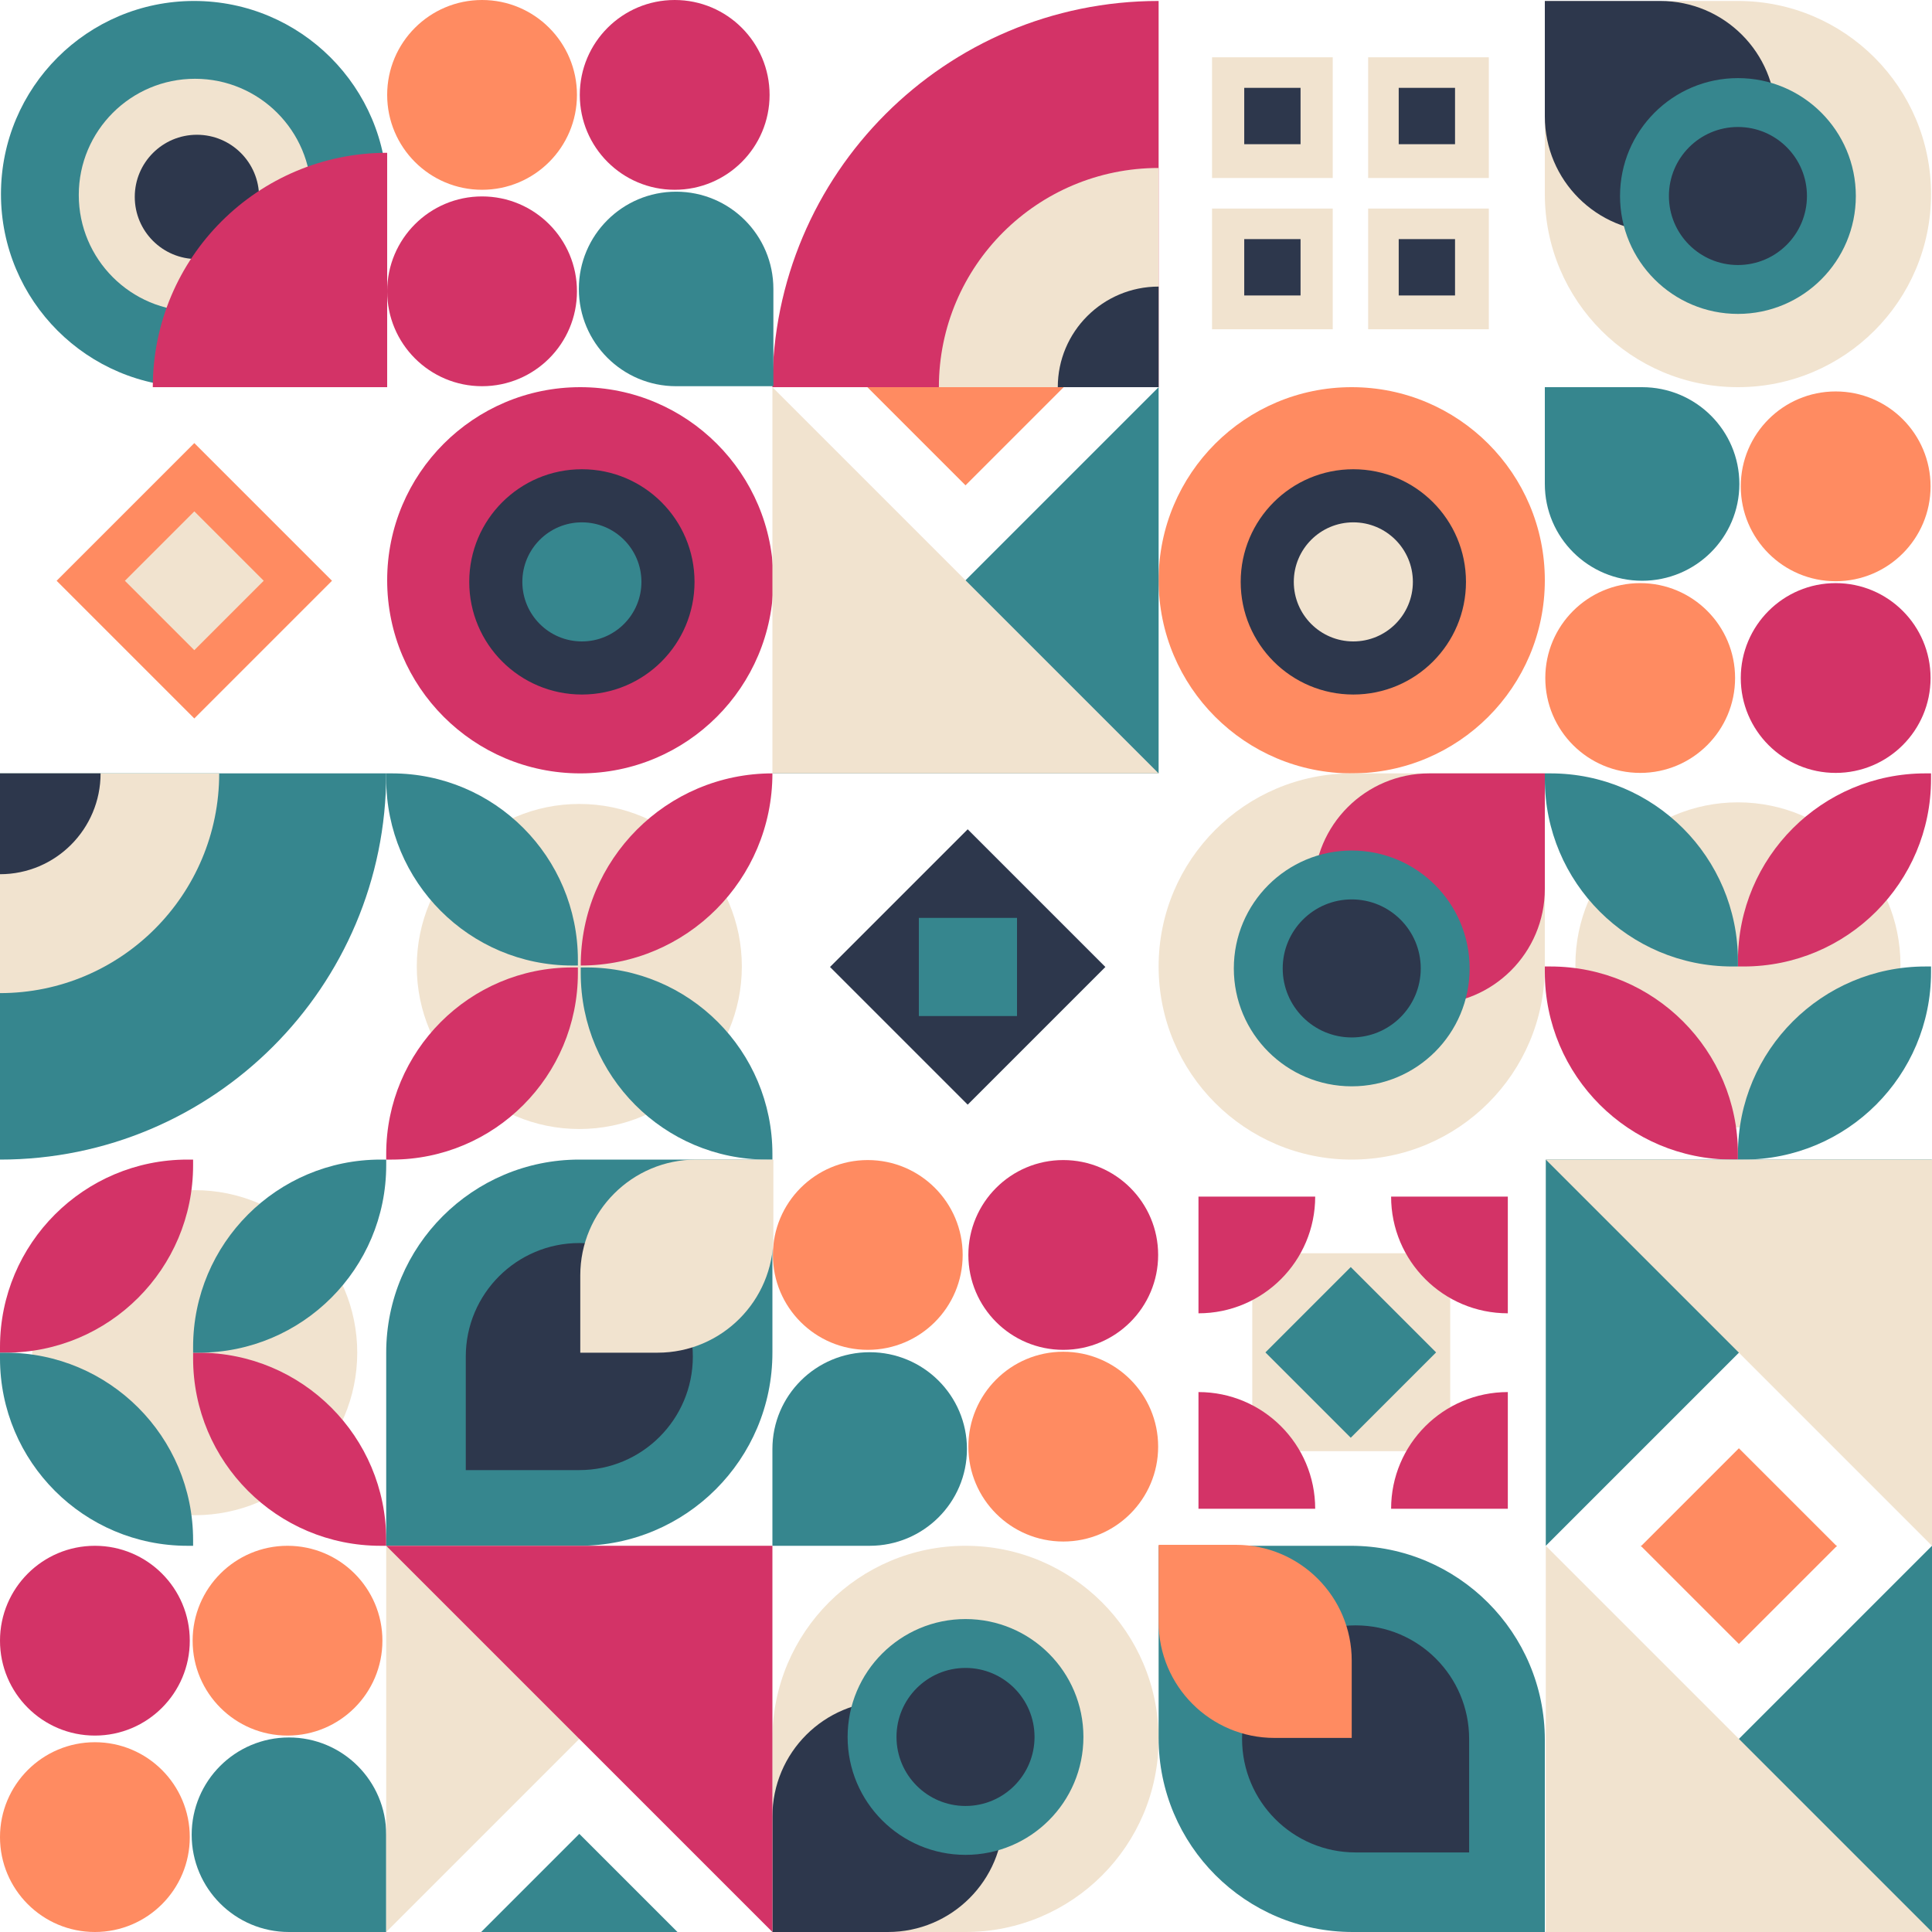 <?xml version="1.0" encoding="UTF-8" standalone="no"?>
<svg
   xmlns:dc="http://purl.org/dc/elements/1.1/"
   xmlns:cc="http://creativecommons.org/ns#"
   xmlns:rdf="http://www.w3.org/1999/02/22-rdf-syntax-ns#"
   xmlns:svg="http://www.w3.org/2000/svg"
   xmlns="http://www.w3.org/2000/svg"
   xmlns:sodipodi="http://sodipodi.sourceforge.net/DTD/sodipodi-0.dtd"
   xmlns:inkscape="http://www.inkscape.org/namespaces/inkscape"
   height="1200.6"
   width="1200.6"
   inkscape:version="1.0 (1.0+r73+1)"
   sodipodi:docname="hero.svg"
   id="svg244"
   version="1.1"
   viewBox="0 0 1200.6 1200.6">
  <defs
     id="defs248" />
  <sodipodi:namedview
     fit-margin-bottom="0"
     fit-margin-right="0"
     fit-margin-left="0"
     fit-margin-top="0"
     inkscape:current-layer="g242"
     inkscape:cy="566.29848"
     inkscape:cx="1299.7687"
     inkscape:zoom="0.48192168"
     inkscape:snap-bbox-midpoints="true"
     inkscape:snap-bbox-edge-midpoints="true"
     inkscape:bbox-nodes="true"
     inkscape:bbox-paths="true"
     inkscape:snap-bbox="true"
     showgrid="false"
     id="namedview246"
     inkscape:window-height="480"
     inkscape:window-width="640"
     inkscape:pageshadow="2"
     inkscape:pageopacity="0"
     guidetolerance="10"
     gridtolerance="10"
     objecttolerance="10"
     borderopacity="1"
     bordercolor="#666666"
     pagecolor="#ffffff" />
  <g
     id="g242"
     fill="none">
    <g
       id="g4961">
      <g
         transform="translate(240.6,240.6)"
         id="g8">
        <circle
           cx="120"
           cy="120"
           r="120"
           fill="#d33367"
           id="circle2" />
        <circle
           cx="121"
           cy="121"
           r="70"
           fill="#2d374c"
           id="circle4" />
        <circle
           cx="121"
           cy="121"
           r="37"
           fill="#36868e"
           id="circle6" />
      </g>
      <g
         transform="translate(720,240.6)"
         id="g16">
        <circle
           cx="120"
           cy="120"
           r="120"
           fill="#ff8b61"
           id="circle10" />
        <circle
           cx="121"
           cy="121"
           r="70"
           fill="#2d374c"
           id="circle12" />
        <circle
           cx="121"
           cy="121"
           r="37"
           fill="#f1e3cf"
           id="circle14" />
      </g>
      <path
         fill="#d33367"
         d="m 1081.769,421.337 c 0,32.567 26.4,58.968 58.968,58.968 32.567,0 58.968,-26.4 58.968,-58.968 0,-32.567 -26.4,-58.968 -58.968,-58.968 -32.567,0 -58.968,26.4 -58.968,58.968 z"
         id="path26" />
      <path
         fill="#ff8b61"
         d="m 960.295,421.337 c 0,32.567 26.4,58.968 58.968,58.968 32.567,0 58.968,-26.4 58.968,-58.968 0,-32.567 -26.4,-58.968 -58.968,-58.968 -32.567,0 -58.968,26.4 -58.968,58.968 z m 121.474,-119.115 c 0,32.567 26.4,58.968 58.968,58.968 32.567,0 58.968,-26.401 58.968,-58.968 0,-32.568 -26.4,-58.968 -58.968,-58.968 -32.567,0 -58.968,26.4 -58.968,58.968 z"
         id="path28" />
      <path
         fill="#36868e"
         d="m 960,240.6 v 60.147 c 0,33.219 27.06,60.148 60.442,60.148 33.382,0 60.443,-26.93 60.443,-60.148 0,-33.218 -27.061,-60.147 -60.443,-60.147 z"
         id="path30" />
      <path
         fill="#f1e3cf"
         d="m 1080,240.6 c 66.274,0 120,-53.726 120,-120 0,-66.274 -53.726,-120 -120,-120 H 960 v 120 c 0,66.274 53.726,120 120,120 z"
         id="path42" />
      <path
         fill="#2d374c"
         d="m 1031.759,144.118 c 39.631,0 71.759,-32.128 71.759,-71.76 0,-39.63 -32.128,-71.758 -71.76,-71.758 H 960 v 71.759 c 0,39.631 32.128,71.759 71.759,71.759 z"
         id="path44" />
      <path
         fill="#36868e"
         d="m 1080,195.072 c 40.464,0 73.266,-32.802 73.266,-73.266 0,-40.464 -32.802,-73.266 -73.266,-73.266 -40.464,0 -73.266,32.802 -73.266,73.266 0,40.464 32.802,73.266 73.266,73.266 z"
         id="path46" />
      <path
         fill="#2d374c"
         d="m 1080,164.695 c 23.687,0 42.89,-19.202 42.89,-42.889 0,-23.687 -19.203,-42.89 -42.89,-42.89 -23.687,0 -42.89,19.203 -42.89,42.89 0,23.687 19.203,42.89 42.89,42.89 z"
         id="path48" />
      <g
         transform="translate(240,480.6)"
         id="g80">
        <circle
           r="101"
           cx="120"
           cy="120"
           fill="#f1e3cf"
           id="ellipse70" />
        <path
           fill="#d33367"
           d="M 240,0 C 240,65.948 186.67,119.409 120.885,119.409 120.885,53.46 174.215,0 240,0 Z"
           id="path72" />
        <path
           fill="#36868e"
           d="m 119.115,115.93 v 3.479 h -3.469 C 51.776,119.409 0,67.505 0,3.478 V 0 h 3.47 c 63.869,0 115.645,51.904 115.645,115.93 z"
           id="path74" />
        <path
           fill="#d33367"
           d="m 115.646,120.591 h 3.47 v 3.478 C 119.115,188.096 67.338,240 3.468,240 H 0 v -3.478 c 0,-64.027 51.777,-115.93 115.646,-115.93 z"
           id="path76" />
        <path
           fill="#36868e"
           d="M 240,236.522 V 240 h -3.47 C 172.661,240 120.885,188.096 120.885,124.07 v -3.479 h 3.469 c 63.87,0 115.646,51.904 115.646,115.931 z"
           id="path78" />
      </g>
      <g
         transform="translate(960,480.6)"
         id="g92">
        <circle
           cx="120"
           cy="119"
           r="101"
           fill="#f1e3cf"
           id="circle82" />
        <path
           fill="#d33367"
           d="M 116.505,240 C 52.16,240 0,187.839 0,123.495 V 120 H 3.495 C 67.84,120 120,172.161 120,236.505 V 240 Z"
           id="path84" />
        <path
           fill="#36868e"
           d="M 236.505,120 H 240 v 3.495 C 240,187.84 187.839,240 123.495,240 H 120 v -3.495 C 120,172.16 172.161,120 236.505,120 Z"
           id="path86" />
        <path
           fill="#d33367"
           d="M 123.495,120 H 120 v -3.495 C 120,52.16 172.161,0 236.505,0 H 240 V 3.495 C 240,67.84 187.839,120 123.495,120 Z"
           id="path88" />
        <path
           fill="#36868e"
           d="M 3.495,0 C 67.84,0 120,52.161 120,116.505 V 120 h -3.495 C 52.16,120 0,67.839 0,3.495 V 0 Z"
           id="path90" />
      </g>
      <g
         transform="rotate(90,-240.3,480.3)"
         id="g104">
        <circle
           cx="120"
           cy="119"
           r="101"
           fill="#f1e3cf"
           id="circle94" />
        <path
           fill="#d33367"
           d="M 116.505,240 C 52.16,240 0,187.839 0,123.495 V 120 H 3.495 C 67.84,120 120,172.161 120,236.505 V 240 Z"
           id="path96" />
        <path
           fill="#36868e"
           d="M 236.505,120 H 240 v 3.495 C 240,187.84 187.839,240 123.495,240 H 120 v -3.495 C 120,172.16 172.161,120 236.505,120 Z"
           id="path98" />
        <path
           fill="#d33367"
           d="M 123.495,120 H 120 v -3.495 C 120,52.16 172.161,0 236.505,0 H 240 V 3.495 C 240,67.84 187.839,120 123.495,120 Z"
           id="path100" />
        <path
           fill="#36868e"
           d="M 3.495,0 C 67.84,0 120,52.161 120,116.505 V 120 h -3.495 C 52.16,120 0,67.839 0,3.495 V 0 Z"
           id="path102" />
      </g>
      <path
         fill="#d33367"
         d="m 720,0.6 v 240 H 480 C 480,108.052 587.452,0.6 720,0.6 Z"
         id="path106" />
      <path
         fill="#f1e3cf"
         d="M 720,104.384 V 240.6 H 583.448 c 0,-75.23 61.137,-136.216 136.552,-136.216 z"
         id="path108" />
      <path
         fill="#2d374c"
         d="M 720,178.094 V 240.6 h -62.66 c 0,-34.521 28.054,-62.506 62.66,-62.506 z"
         id="path110" />
      <path
         fill="#36868e"
         d="m 0,720.6 v -240 h 240 c 0,132.548 -107.452,240 -240,240 z"
         id="path118" />
      <path
         fill="#f1e3cf"
         d="M 0,617.152 V 480.6 H 136.216 C 136.216,556.015 75.23,617.152 0,617.152 Z"
         id="path120" />
      <path
         fill="#2d374c"
         d="M 0,543.26 V 480.6 h 62.506 c 0,34.606 -27.985,62.66 -62.506,62.66 z"
         id="path122" />
      <path
         fill="#36868e"
         d="m 120.6,0.6 c 66.274,0 120,53.726 120,120 0,66.274 -53.726,120 -120,120 -66.274,0 -120,-53.726 -120,-120 0,-66.274 53.726,-120 120,-120 z"
         id="path130" />
      <path
         fill="#f1e3cf"
         d="m 121.19,48.954 c 39.894,0 72.236,32.34 72.236,72.236 0,39.894 -32.342,72.236 -72.236,72.236 -39.895,0 -72.236,-32.342 -72.236,-72.236 0,-39.895 32.34,-72.236 72.236,-72.236 z"
         id="path132" />
      <path
         fill="#2d374c"
         d="m 122.369,83.745 c 21.332,0 38.624,17.293 38.624,38.624 0,21.332 -17.292,38.624 -38.624,38.624 -21.331,0 -38.624,-17.292 -38.624,-38.624 0,-21.331 17.293,-38.624 38.624,-38.624 z"
         id="path134" />
      <path
         fill="#d33367"
         d="M 240.6,94.949 V 240.6 H 94.949 c 0,-80.44 65.21,-145.651 145.651,-145.651 z"
         id="path136" />
      <path
         fill="#ff8b61"
         d="M 299.568,117.936 C 267.001,117.936 240.6,91.536 240.6,58.968 240.6,26.401 267,0 299.568,0 c 32.567,0 58.968,26.4 58.968,58.968 0,32.567 -26.4,58.968 -58.968,58.968 z"
         id="path146" />
      <path
         fill="#d33367"
         d="m 299.568,240 c -32.567,0 -58.968,-26.4 -58.968,-58.968 0,-32.567 26.4,-58.968 58.968,-58.968 32.567,0 58.968,26.4 58.968,58.968 0,32.567 -26.4,58.968 -58.968,58.968 z M 419.273,117.936 c -32.567,0 -58.968,-26.4 -58.968,-58.968 C 360.305,26.401 386.706,0 419.273,0 c 32.567,0 58.968,26.4 58.968,58.968 0,32.567 -26.4,58.968 -58.968,58.968 z"
         id="path148" />
      <path
         fill="#36868e"
         d="m 480.6,240 h -60.442 c -33.382,0 -60.443,-27.06 -60.443,-60.442 0,-33.382 27.061,-60.443 60.443,-60.443 33.381,0 60.442,27.061 60.442,60.443 z"
         id="path150" />
      <path
         fill="#d33367"
         d="m 601.769,779.863 c 0,-32.567 26.4,-58.968 58.968,-58.968 32.567,0 58.968,26.4 58.968,58.968 0,32.567 -26.4,58.968 -58.968,58.968 -32.567,0 -58.968,-26.4 -58.968,-58.968 z"
         id="path152" />
      <path
         fill="#ff8b61"
         d="m 480.295,779.863 c 0,-32.567 26.4,-58.968 58.968,-58.968 32.567,0 58.968,26.4 58.968,58.968 0,32.567 -26.4,58.968 -58.968,58.968 -32.567,0 -58.968,-26.4 -58.968,-58.968 z m 121.474,119.115 c 0,-32.567 26.4,-58.968 58.968,-58.968 32.567,0 58.968,26.401 58.968,58.968 0,32.568 -26.4,58.968 -58.968,58.968 -32.567,0 -58.968,-26.4 -58.968,-58.968 z"
         id="path154" />
      <path
         fill="#36868e"
         d="m 480,960.6 v -60.147 c 0,-33.219 27.06,-60.148 60.442,-60.148 33.382,0 60.443,26.93 60.443,60.148 0,33.218 -27.061,60.147 -60.443,60.147 z"
         id="path156" />
      <path
         fill="#d33367"
         d="M 58.968,1078.536 C 26.401,1078.536 0,1052.136 0,1019.568 0,987.001 26.4,960.6 58.968,960.6 c 32.567,0 58.968,26.4 58.968,58.968 0,32.567 -26.4,58.968 -58.968,58.968 z"
         id="path158" />
      <path
         fill="#ff8b61"
         d="M 58.968,1200.6 C 26.401,1200.6 0,1174.2 0,1141.632 c 0,-32.567 26.4,-58.968 58.968,-58.968 32.567,0 58.968,26.4 58.968,58.968 0,32.567 -26.4,58.968 -58.968,58.968 z m 119.705,-122.064 c -32.567,0 -58.968,-26.4 -58.968,-58.968 0,-32.567 26.401,-58.968 58.968,-58.968 32.567,0 58.968,26.4 58.968,58.968 0,32.567 -26.4,58.968 -58.968,58.968 z"
         id="path160" />
      <path
         fill="#36868e"
         d="m 240,1200.6 h -60.442 c -33.382,0 -60.443,-27.06 -60.443,-60.442 0,-33.382 27.061,-60.443 60.443,-60.443 33.381,0 60.442,27.061 60.442,60.443 z"
         id="path162" />
      <path
         fill="#f1e3cf"
         d="m 901.2,901.8 h -123 v -123 h 123 z"
         id="path164" />
      <path
         fill="#36868e"
         d="m 839.397,893.459 -53.033,-53.033 53.033,-53.034 53.033,53.034 z"
         id="path166" />
      <path
         fill="#d33367"
         d="m 937.002,937.602 h -72.53 c 0,-40.057 32.473,-72.53 72.53,-72.53 z m 0,-194.004 v 72.53 c -40.057,0 -72.53,-32.473 -72.53,-72.53 z m -192.235,0 h 72.53 c 0,40.057 -32.473,72.53 -72.53,72.53 z m 0,194.004 v -72.53 c 40.057,0 72.53,32.473 72.53,72.53 z"
         id="path168" />
      <path
         fill="#ff8b61"
         d="m 120.753,446.468 -85.56,-85.56 85.56,-85.56 85.56,85.56 z"
         id="path170" />
      <path
         fill="#f1e3cf"
         d="m 120.753,404.042 -43.133,-43.134 43.133,-43.133 43.134,43.133 z M 828.2,110.6 h -75 v -75 h 75 z m 0,94 h -75 v -75 h 75 z m 97,-94 h -75 v -75 h 75 z m 0,94 h -75 v -75 h 75 z"
         id="path172" />
      <path
         fill="#2d374c"
         d="m 808.2,89.6 h -35 v -35 h 35 z m 0,94 h -35 v -35 h 35 z m 96,-94 h -35 v -35 h 35 z m 0,94 h -35 v -35 h 35 z m -302.847,502.869 -85.56,-85.56 85.56,-85.56 85.56,85.56 z"
         id="path174" />
      <path
         fill="#36868e"
         d="m 632,631.4 h -61 v -61 h 61 z"
         id="path176" />
      <path
         fill="#f1e3cf"
         d="m 600,960.6 c 66.274,0 120,53.726 120,120 0,66.274 -53.726,120 -120,120 H 480 v -120 c 0,-66.274 53.726,-120 120,-120 z"
         id="path178" />
      <path
         fill="#2d374c"
         d="m 551.759,1057.082 c 39.631,0 71.759,32.128 71.759,71.76 0,39.63 -32.128,71.758 -71.76,71.758 H 480 v -71.759 c 0,-39.631 32.128,-71.759 71.759,-71.759 z"
         id="path180" />
      <path
         fill="#36868e"
         d="m 600,1006.128 c 40.464,0 73.266,32.802 73.266,73.266 0,40.464 -32.802,73.266 -73.266,73.266 -40.464,0 -73.266,-32.802 -73.266,-73.266 0,-40.464 32.802,-73.266 73.266,-73.266 z"
         id="path182" />
      <path
         fill="#2d374c"
         d="m 600,1036.505 c 23.687,0 42.89,19.202 42.89,42.889 0,23.687 -19.203,42.89 -42.89,42.89 -23.687,0 -42.89,-19.203 -42.89,-42.89 0,-23.687 19.203,-42.89 42.89,-42.89 z"
         id="path184" />
      <path
         fill="#36868e"
         d="m 360,720.6 h 120 v 120 c 0,66.274 -53.726,120 -120,120 H 240 v -120 c 0,-66.274 53.726,-120 120,-120 z"
         id="path186" />
      <path
         fill="#2d374c"
         d="m 360,772.46 c 38.965,0 70.553,31.587 70.553,70.552 0,38.965 -31.588,70.553 -70.553,70.553 h -70.553 v -70.553 c 0,-38.965 31.588,-70.553 70.553,-70.553 z"
         id="path188" />
      <path
         fill="#f1e3cf"
         d="m 432.603,720.6 h 48 v 48 c 0,39.765 -32.235,72 -72,72 h -48 v -48 c 0,-39.765 32.236,-72 72,-72 z"
         id="path190" />
      <path
         fill="#36868e"
         d="M 720,1079.997 V 960.6 H 839.397 C 906.004,960.6 960,1014.596 960,1081.203 V 1200.6 H 840.603 C 773.996,1200.6 720,1146.604 720,1079.997 Z"
         id="path192" />
      <path
         fill="#2d374c"
         d="m 771.86,1080.6 c 0,-38.965 31.587,-70.553 70.552,-70.553 38.965,0 70.553,31.588 70.553,70.553 v 70.553 h -70.553 c -38.965,0 -70.553,-31.588 -70.553,-70.553 z"
         id="path194" />
      <path
         fill="#ff8b61"
         d="m 720,1007.997 v -48 h 48 c 39.765,0 72,32.235 72,72 v 48 h -48 c -39.765,0 -72,-32.236 -72,-72 z"
         id="path196" />
      <path
         fill="#f1e3cf"
         d="m 840,720.6 c -66.274,0 -120,-53.726 -120,-120 0,-66.274 53.726,-120 120,-120 h 120 v 120 c 0,66.274 -53.726,120 -120,120 z"
         id="path198" />
      <path
         fill="#d33367"
         d="m 888.241,624.118 c -39.631,0 -71.759,-32.128 -71.759,-71.76 0,-39.63 32.128,-71.758 71.76,-71.758 H 960 v 71.759 c 0,39.631 -32.128,71.759 -71.759,71.759 z"
         id="path200" />
      <path
         fill="#36868e"
         d="m 840,675.072 c -40.464,0 -73.266,-32.802 -73.266,-73.266 0,-40.464 32.802,-73.266 73.266,-73.266 40.464,0 73.266,32.802 73.266,73.266 0,40.464 -32.802,73.266 -73.266,73.266 z"
         id="path202" />
      <path
         fill="#2d374c"
         d="m 840,644.695 c -23.687,0 -42.89,-19.202 -42.89,-42.889 0,-23.687 19.203,-42.89 42.89,-42.89 23.687,0 42.89,19.203 42.89,42.89 0,23.687 -19.203,42.89 -42.89,42.89 z"
         id="path204" />
      <g
         transform="translate(1440,240.6)"
         id="g216" />
      <path
         fill="#ff8b61"
         d="m 661,240.6 -61,61 -61,-61 z"
         id="path218" />
      <path
         fill="#36868e"
         d="M 720,480.6 H 480 l 240,-240 z"
         id="path220" />
      <path
         fill="#f1e3cf"
         d="M 720,480.6 H 480 v -240 z"
         id="path222" />
      <path
         fill="#36868e"
         d="m 299,1200.6 61,-61 61,61 z"
         id="path224" />
      <path
         fill="#f1e3cf"
         d="m 240,960.6 h 240 l -240,240 z"
         id="path226" />
      <path
         fill="#d33367"
         d="m 240,960.6 h 240 v 240 z"
         id="path228" />
      <path
         fill="#ff8b61"
         d="m 1019.6,961 61,-61 61,61 z"
         id="path230" />
      <path
         fill="#36868e"
         d="m 960.6,720.6 h 240 l -240,240 z"
         id="path232" />
      <path
         fill="#f1e3cf"
         d="m 960.6,720.6 h 240 v 240 z"
         id="path234" />
      <path
         fill="#ff8b61"
         d="m 1141.6,960.6 -61,61 -61,-61 z"
         id="path236" />
      <path
         fill="#36868e"
         d="m 1200.6,1200.6 h -240 l 240,-240 z"
         id="path238" />
      <path
         fill="#f1e3cf"
         d="m 1200.6,1200.6 h -240 v -240 z"
         id="path240" />
    </g>
  </g>
</svg>
